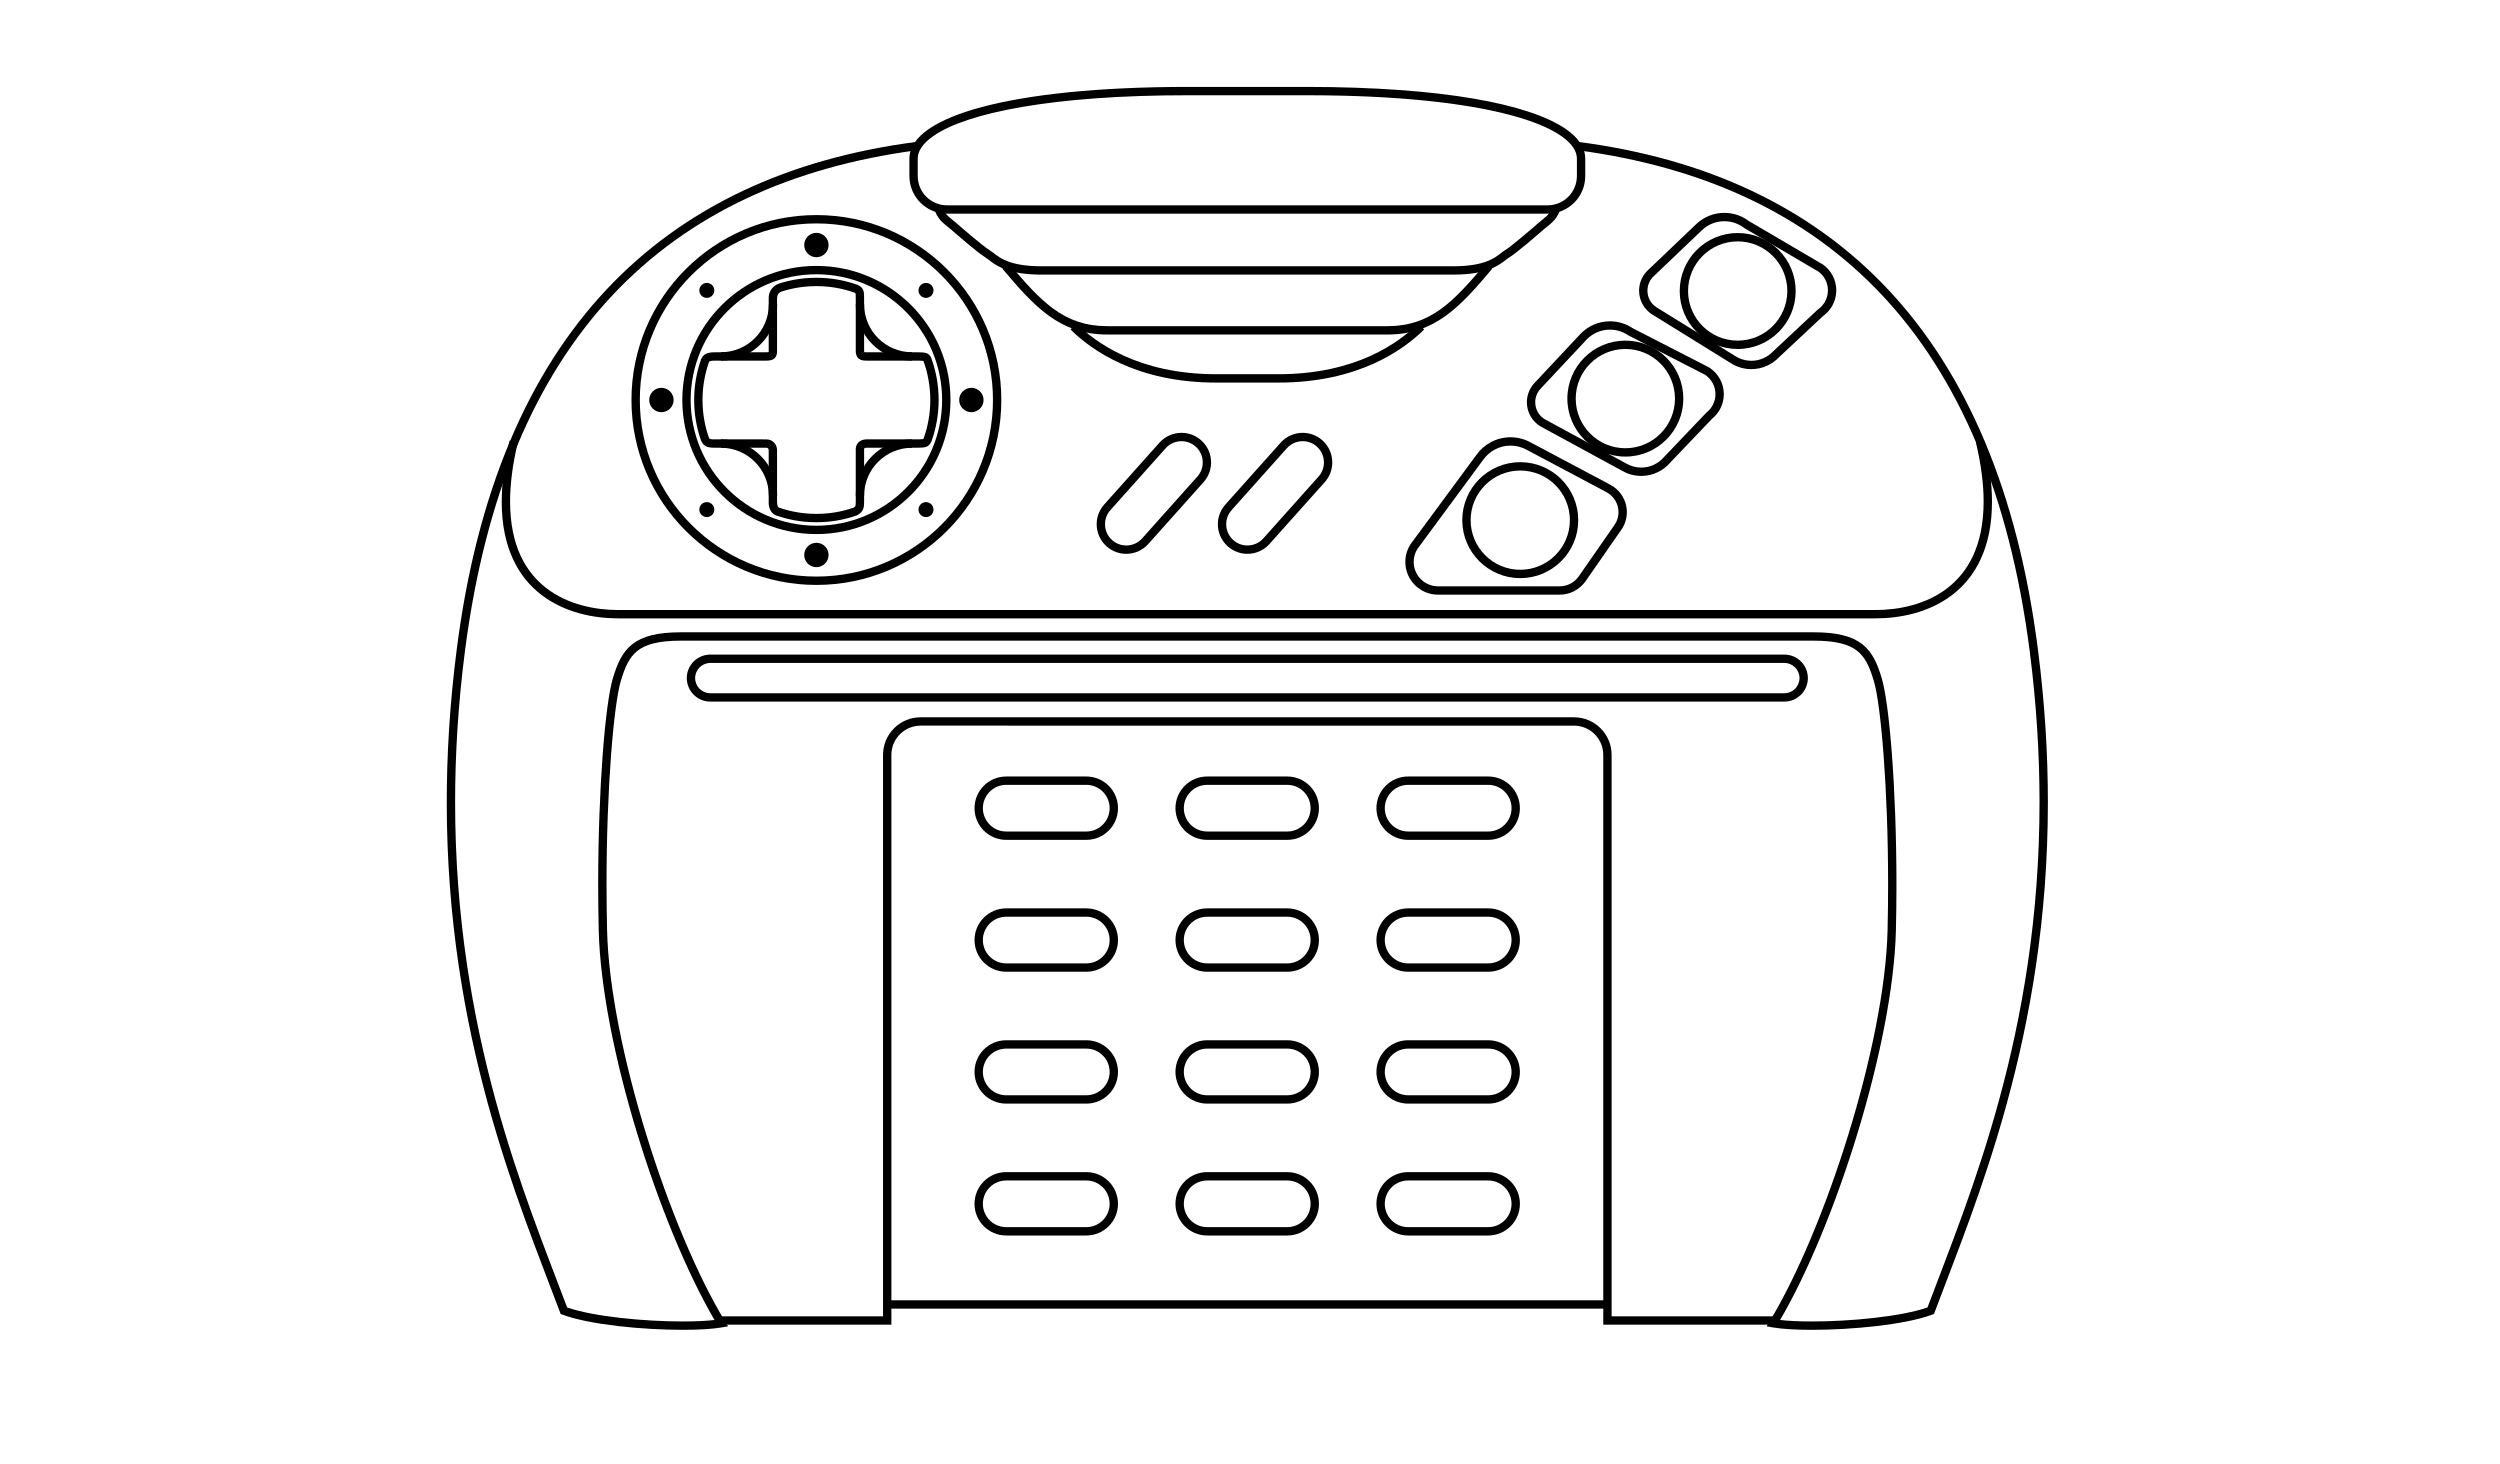 <?xml version="1.0" encoding="utf-8"?>
<!-- Generator: Adobe Illustrator 13.0.0, SVG Export Plug-In . SVG Version: 6.00 Build 14948)  -->
<!DOCTYPE svg>
<svg version="1.2" baseProfile="tiny" id="Layer_3" xmlns:x="http://ns.adobe.com/Extensibility/1.0/" xmlns:i="http://ns.adobe.com/AdobeIllustrator/10.0/" xmlns:graph="http://ns.adobe.com/Graphs/1.0/"
	 xmlns="http://www.w3.org/2000/svg" xmlns:xlink="http://www.w3.org/1999/xlink" xmlns:a="http://ns.adobe.com/AdobeSVGViewerExtensions/3.0/"
	 x="0px" y="0px" width="598.191px" height="350.257px" viewBox="0 0 598.191 350.257" xml:space="preserve">
<path fill="#000000" d="M424.144,317.612l-1.441-0.251l0.758-1.251c13.222-21.773,27.552-66.131,28.189-93.506l0,0
	c0.088-3.7,0.128-7.365,0.128-10.954l0,0c0.013-23.146-1.756-43.25-3.42-48.734l0,0c-0.987-3.296-2.014-5.638-3.955-7.171l0,0
	c-1.938-1.54-5.016-2.451-10.42-2.449l0,0H162.928c-5.404-0.002-8.484,0.909-10.419,2.449l0,0c-1.942,1.533-2.968,3.875-3.955,7.171
	l0,0c-1.666,5.486-3.436,25.592-3.423,48.734l0,0c0,3.587,0.04,7.251,0.13,10.954l0,0c0.638,27.375,14.968,71.732,28.19,93.506l0,0
	l0.759,1.251l-1.445,0.251c-2.293,0.397-5.602,0.585-9.414,0.585l0,0c-9.54-0.009-22.083-1.172-28.77-3.632l0,0l-0.429-0.159
	l-0.158-0.428c-9.944-26.517-27.1-66.108-27.096-121.998l0,0c0-11.465,0.722-23.616,2.373-36.48l0,0
	c9.629-75.631,49.143-113.55,109.86-121.529l0,0l0.263,1.981c-59.949,8.02-98.435,44.767-108.139,119.802l0,0
	c-1.641,12.78-2.356,24.843-2.356,36.226l0,0c0.004,55.184,16.81,94.281,26.805,120.862l0,0c6.306,2.2,18.513,3.366,27.647,3.355
	l0,0c2.958,0.002,5.607-0.119,7.619-0.35l0,0c-13.216-22.615-27.022-65.771-27.708-93.196l0,0c-0.09-3.721-0.13-7.4-0.132-11.002
	l0,0c0.013-23.313,1.708-43.25,3.507-49.309l0,0c1.014-3.37,2.154-6.196,4.628-8.165l0,0c2.482-1.958,6.069-2.882,11.663-2.882l0,0
	h271.055c5.594,0,9.183,0.924,11.661,2.882l0,0c2.476,1.969,3.616,4.794,4.63,8.165l0,0c1.795,6.057,3.492,25.993,3.505,49.309l0,0
	c-0.002,3.604-0.042,7.283-0.131,11.002l0,0c-0.683,27.425-14.491,70.581-27.707,93.196l0,0c2.01,0.23,4.661,0.352,7.619,0.35l0,0
	c9.132,0.011,21.34-1.155,27.647-3.355l0,0c9.993-26.583,26.801-65.679,26.805-120.862l0,0c-0.002-11.381-0.717-23.445-2.355-36.226
	l0,0c-9.705-75.035-48.19-111.783-108.14-119.802l0,0h0.002l0.261-1.981C438.497,41.95,478.011,79.869,487.64,155.5l0,0
	c1.651,12.866,2.371,25.015,2.371,36.48l0,0c0.004,55.888-17.151,95.479-27.094,121.998l0,0l-0.162,0.43l-0.427,0.157
	c-6.688,2.46-19.23,3.623-28.769,3.634l0,0C429.745,318.197,426.437,318.009,424.144,317.612L424.144,317.612z"/>
<path fill="#000000" d="M226.596,51.129c-4.97-0.002-9-4.029-9-9.001l0,0v-4.167c0.004-2.669,1.702-5.061,4.619-7.075l0,0
	c2.935-2.03,7.187-3.797,12.767-5.288l0,0c11.156-2.971,27.637-4.801,49.278-4.804l0,0h28.388
	c32.481,0.027,53.269,4.063,62.045,10.091l0,0c2.917,2.014,4.615,4.405,4.621,7.075l0,0v4.167c-0.002,4.972-4.029,8.999-9.001,9.001
	l0,0v-1v-1c3.867-0.006,6.994-3.135,7-7l0,0v-4.167c0.006-1.748-1.11-3.585-3.76-5.431l0,0c-2.632-1.829-6.703-3.552-12.144-4.999
	l0,0c-10.885-2.904-27.236-4.739-48.762-4.737l0,0h-28.388c-32.269-0.027-52.98,4.188-60.906,9.736l0,0
	c-2.649,1.846-3.764,3.683-3.76,5.431l0,0v4.167c0.008,3.865,3.135,6.994,7,7l0,0h143.718v1v1H226.596L226.596,51.129z"/>
<path fill="#000000" d="M347.731,65.711h-98.553c-4.73,0.002-7.707-0.77-9.727-1.719l0,0c-2.004-0.942-3.076-2.068-3.703-2.423l0,0
	c-1.865-1.132-6.858-5.497-8.229-6.688l0,0c-1.189-1.062-2.892-1.971-3.778-4.317l0,0l1.874-0.703
	c0.616,1.651,1.745,2.242,3.221,3.514l0,0c1.297,1.143,6.47,5.611,7.941,6.478l0,0c1.037,0.645,1.801,1.521,3.524,2.328l0,0
	c1.709,0.801,4.356,1.529,8.876,1.531l0,0h98.553c4.521-0.002,7.17-0.73,8.877-1.531l0,0c1.726-0.807,2.487-1.683,3.526-2.328l0,0
	c1.469-0.865,6.642-5.335,7.938-6.478l0,0c1.477-1.272,2.605-1.863,3.222-3.514l0,0h0.002l1.871,0.701
	c-0.884,2.348-2.587,3.257-3.777,4.319l0,0c-1.371,1.19-6.364,5.555-8.228,6.688l0,0c-0.628,0.355-1.7,1.481-3.704,2.423l0,0
	c-2.019,0.949-4.989,1.72-9.708,1.719l0,0C347.745,65.711,347.738,65.711,347.731,65.711L347.731,65.711z"/>
<path fill="#000000" d="M331.981,80.044H264.93c-11.387,0.01-17.476-6.718-25.099-15.772l0,0l1.528-1.29
	c7.712,9.116,13.124,15.052,23.571,15.062l0,0h67.052c10.447-0.01,15.857-5.946,23.569-15.062l0,0l0.002,0.002l1.527,1.288
	c-7.617,9.047-13.701,15.772-25.072,15.772l0,0C332,80.044,331.99,80.044,331.981,80.044L331.981,80.044z"/>
<path fill="#000000" d="M256.146,78.84l1.401-1.426c4.628,4.533,14.829,12.121,33.465,12.131l0,0l14.887-0.002
	c18.636-0.008,28.837-7.596,33.466-12.129l0,0h0.002l1.4,1.426c-4.872,4.802-15.67,12.713-34.868,12.703l0,0l-14.887,0.002
	C271.814,91.554,261.016,83.642,256.146,78.84L256.146,78.84z"/>
<path fill="#000000" d="M147.928,147.962c-5.875-0.004-12.802-1.37-18.338-5.589l0,0c-5.545-4.215-9.554-11.331-9.538-22.335l0,0
	c0-4.264,0.59-9.118,1.905-14.642l0,0l1.945,0.464c-1.286,5.398-1.851,10.099-1.851,14.178l0,0
	c0.017,10.54,3.72,16.885,8.752,20.745l0,0c5.039,3.856,11.55,5.182,17.125,5.18l0,0H448.76c5.574,0.002,12.084-1.323,17.124-5.18
	l0,0c5.03-3.86,8.733-10.208,8.75-20.745l0,0c0-4.079-0.564-8.78-1.848-14.178l0,0h0.002l1.945-0.464
	c1.311,5.524,1.9,10.378,1.902,14.642l0,0c0.017,11.004-3.992,18.12-9.537,22.335l0,0c-5.539,4.22-12.466,5.585-18.339,5.589l0,0
	H147.928L147.928,147.962z"/>
<path fill="#000000" d="M384.623,316.96h-1.001V180.629c-0.007-3.867-3.136-6.994-7-7.002l0,0H220.288
	c-3.865,0.008-6.991,3.135-7,7.002l0,0v136.333h-1c-13.694-0.002-39.653-0.002-39.692-0.002l0,0v-1.999c0.039,0,24.777,0,38.693,0
	l0,0V180.629c0-4.972,4.028-9.001,8.999-9.001l0,0h156.334c4.971,0,8.999,4.028,9.001,9.001l0,0v134.332c15.938,0,38.639,0,38.639,0
	l0,0v2.001C424.262,316.96,400.596,316.96,384.623,316.96L384.623,316.96z M172.596,316.96v0.002V316.96L172.596,316.96z"/>
<polygon fill="#000000" points="212.263,313.127 212.263,311.128 384.263,311.128 384.263,313.127 212.263,313.127 "/>
<g>
	<path fill="#000000" d="M240.763,200.961v-0.999v-1.002h19.167c3.083-0.004,5.576-2.499,5.583-5.582l0,0
		c-0.006-3.084-2.5-5.579-5.583-5.583l0,0h-19.167c-3.085,0.004-5.579,2.499-5.584,5.583l0,0c0.006,3.083,2.501,5.578,5.584,5.582
		l0,0v1.002V200.961c-4.19,0-7.583-3.397-7.585-7.583l0,0c0.002-4.188,3.396-7.583,7.585-7.583l0,0h19.167
		c4.188,0,7.581,3.395,7.583,7.583l0,0c-0.002,4.186-3.395,7.583-7.583,7.583l0,0H240.763L240.763,200.961z"/>
	<path fill="#000000" d="M288.845,200.961v-0.999v-1.002l19.167,0.002c3.083-0.006,5.578-2.501,5.582-5.584l0,0
		c-0.004-3.084-2.499-5.579-5.582-5.583l0,0h-19.167c-3.083,0.004-5.579,2.499-5.583,5.583l0,0c0.004,3.083,2.5,5.578,5.583,5.582
		l0,0v1.002V200.961c-4.188,0-7.583-3.397-7.583-7.583l0,0c0-4.188,3.395-7.583,7.583-7.583l0,0h19.167
		c4.188,0,7.583,3.395,7.583,7.583l0,0c0,4.186-3.395,7.583-7.583,7.583l0,0H288.845L288.845,200.961z"/>
	<path fill="#000000" d="M336.927,200.962v-1.001v-1.001l19.168,0.002c3.083-0.006,5.578-2.5,5.584-5.584l0,0
		c-0.006-3.085-2.499-5.579-5.584-5.584l0,0h-19.168c-3.081,0.005-5.576,2.499-5.582,5.584l0,0c0.006,3.084,2.501,5.578,5.582,5.582
		l0,0v1.001V200.962c-4.188-0.002-7.582-3.396-7.582-7.584l0,0c0-4.189,3.395-7.583,7.582-7.585l0,0l19.168,0.002
		c4.189,0,7.583,3.394,7.583,7.583l0,0c0,4.188-3.394,7.582-7.583,7.584l0,0H336.927L336.927,200.962z"/>
</g>
<g>
	<path fill="#000000" d="M240.762,232.518v-1.002v-0.999h19.168c3.083-0.005,5.577-2.501,5.582-5.584l0,0
		c-0.004-3.084-2.499-5.577-5.582-5.583l0,0h-19.168c-3.083,0.006-5.577,2.499-5.583,5.583l0,0c0.006,3.083,2.5,5.579,5.583,5.584
		l0,0v0.999V232.518c-4.188-0.002-7.583-3.396-7.583-7.585l0,0c0-4.188,3.395-7.583,7.583-7.583l0,0h19.168
		c4.188,0,7.582,3.396,7.583,7.583l0,0c-0.002,4.188-3.395,7.583-7.583,7.585l0,0H240.762L240.762,232.518z"/>
	<path fill="#000000" d="M288.844,232.518v-1.002v-0.999h19.167c3.083-0.005,5.577-2.501,5.582-5.584l0,0
		c-0.005-3.084-2.499-5.577-5.582-5.583l0,0h-19.167c-3.083,0.006-5.577,2.499-5.583,5.583l0,0c0.006,3.083,2.5,5.579,5.583,5.584
		l0,0v0.999V232.518c-4.188-0.002-7.581-3.396-7.583-7.585l0,0c0.002-4.188,3.395-7.583,7.583-7.583l0,0h19.167
		c4.188,0,7.584,3.396,7.584,7.583l0,0c0,4.188-3.396,7.583-7.584,7.585l0,0H288.844L288.844,232.518z"/>
	<path fill="#000000" d="M336.927,232.517v-0.999v-1.001h19.168c3.083-0.006,5.578-2.501,5.584-5.584l0,0
		c-0.006-3.083-2.499-5.577-5.584-5.582l0,0h-19.168c-3.081,0.005-5.576,2.499-5.582,5.582l0,0c0.006,3.083,2.501,5.578,5.582,5.584
		l0,0v1.001V232.517c-4.188,0-7.582-3.396-7.582-7.584l0,0c0-4.188,3.395-7.583,7.582-7.583l0,0h19.168
		c4.189,0,7.583,3.396,7.583,7.583l0,0c0,4.188-3.394,7.584-7.583,7.584l0,0H336.927L336.927,232.517z"/>
</g>
<g>
	<path fill="#000000" d="M240.762,264.073v-1.001v-1h19.167c3.084-0.006,5.578-2.5,5.584-5.584l0,0
		c-0.006-3.084-2.5-5.577-5.584-5.582l0,0h-19.167c-3.084,0.005-5.578,2.498-5.583,5.582l0,0c0.006,3.084,2.5,5.578,5.583,5.584l0,0
		v1V264.073c-4.189-0.002-7.583-3.397-7.583-7.585l0,0c0-4.188,3.394-7.583,7.583-7.583l0,0h19.167c4.189,0,7.583,3.396,7.583,7.583
		l0,0c0,4.188-3.394,7.583-7.583,7.585l0,0H240.762L240.762,264.073z"/>
	<path fill="#000000" d="M288.846,264.073v-1.001v-1h19.166c3.082-0.006,5.578-2.5,5.582-5.584l0,0
		c-0.004-3.084-2.498-5.577-5.582-5.582l0,0h-19.166c-3.084,0.005-5.578,2.498-5.583,5.582l0,0c0.006,3.084,2.5,5.578,5.583,5.584
		l0,0v1V264.073c-4.189-0.002-7.583-3.397-7.585-7.585l0,0c0.002-4.188,3.396-7.583,7.585-7.583l0,0h19.166
		c4.188,0,7.583,3.396,7.583,7.583l0,0c0,4.188-3.394,7.583-7.583,7.585l0,0H288.846L288.846,264.073z"/>
	<path fill="#000000" d="M336.927,264.073v-1.001v-1h19.169c3.082-0.006,5.577-2.5,5.582-5.584l0,0
		c-0.005-3.084-2.498-5.577-5.582-5.582l0,0h-19.169c-3.082,0.005-5.577,2.498-5.581,5.582l0,0c0.004,3.084,2.499,5.578,5.581,5.584
		l0,0v1V264.073c-4.188-0.002-7.581-3.397-7.583-7.585l0,0c0.002-4.188,3.396-7.583,7.583-7.583l0,0h19.169
		c4.188,0,7.583,3.396,7.583,7.583l0,0c0,4.188-3.394,7.583-7.583,7.585l0,0H336.927L336.927,264.073z"/>
</g>
<g>
	<path fill="#000000" d="M240.762,295.628v-1.001v-1.001h19.167c3.083-0.005,5.578-2.499,5.583-5.582l0,0
		c-0.004-3.084-2.499-5.578-5.583-5.583l0,0h-19.167c-3.083,0.005-5.578,2.499-5.584,5.583l0,0c0.006,3.083,2.501,5.577,5.584,5.582
		l0,0v1.001V295.628c-4.188-0.002-7.583-3.397-7.584-7.584l0,0c0.002-4.189,3.396-7.583,7.584-7.585l0,0h19.167
		c4.189,0.002,7.583,3.396,7.583,7.585l0,0c0,4.187-3.394,7.582-7.583,7.584l0,0H240.762L240.762,295.628z"/>
	<path fill="#000000" d="M288.846,295.628v-1.001v-1.001l19.166,0.002c3.083-0.007,5.578-2.501,5.582-5.584l0,0
		c-0.004-3.084-2.499-5.578-5.582-5.583l0,0h-19.166c-3.083,0.005-5.578,2.499-5.584,5.583l0,0c0.006,3.083,2.501,5.577,5.584,5.582
		l0,0v1.001V295.628c-4.189-0.002-7.583-3.397-7.585-7.584l0,0c0.002-4.189,3.396-7.583,7.585-7.585l0,0l19.166,0.002
		c4.188,0,7.583,3.394,7.583,7.583l0,0c0,4.187-3.395,7.582-7.583,7.584l0,0H288.846L288.846,295.628z"/>
	<path fill="#000000" d="M336.927,295.628v-1.001v-1.001l19.168,0.002c3.083-0.007,5.578-2.501,5.583-5.584l0,0
		c-0.005-3.084-2.5-5.578-5.583-5.583l0,0h-19.168c-3.081,0.005-5.576,2.499-5.583,5.583l0,0c0.007,3.083,2.502,5.577,5.583,5.582
		l0,0v1.001V295.628c-4.187-0.002-7.581-3.397-7.583-7.584l0,0c0.002-4.189,3.396-7.583,7.583-7.585l0,0l19.168,0.002
		c4.189,0,7.583,3.394,7.585,7.583l0,0c-0.002,4.187-3.396,7.582-7.585,7.584l0,0H336.927L336.927,295.628z"/>
</g>
<path fill="#000000" d="M264.768,130.721c-1.564-1.396-2.365-3.341-2.363-5.284l0,0c-0.002-1.678,0.595-3.372,1.801-4.719l0,0
	l13.216-14.789c1.396-1.563,3.341-2.364,5.283-2.364l0,0c1.676,0,3.368,0.596,4.717,1.801l0,0c1.565,1.398,2.366,3.343,2.364,5.285
	l0,0c0,1.678-0.596,3.368-1.801,4.717l0,0l-13.214,14.789l-0.745-0.665l0.745,0.667c-1.398,1.563-3.343,2.361-5.286,2.361l0,0
	C267.808,132.521,266.115,131.926,264.768,130.721L264.768,130.721z M278.913,107.262l-13.216,14.791
	c-0.869,0.972-1.292,2.175-1.292,3.384l0,0c0,1.4,0.571,2.785,1.696,3.792l0,0c0.971,0.867,2.177,1.29,3.384,1.292l0,0
	c1.4-0.002,2.786-0.571,3.794-1.695l0,0l-0.001-0.001l13.216-14.789c0.867-0.973,1.292-2.177,1.292-3.384l0,0
	c-0.002-1.402-0.571-2.786-1.696-3.792l0,0c-0.973-0.871-2.177-1.292-3.384-1.294l0,0
	C281.305,105.568,279.918,106.137,278.913,107.262L278.913,107.262z"/>
<path fill="#000000" d="M298.485,132.52c-1.678,0.002-3.37-0.596-4.717-1.799l0,0c-1.564-1.397-2.366-3.343-2.364-5.286l0,0
	c-0.002-1.675,0.596-3.369,1.801-4.717l0,0l13.215-14.788c1.397-1.564,3.341-2.366,5.284-2.366l0,0c1.675,0,3.364,0.596,4.717,1.803
	l0,0c1.563,1.397,2.365,3.341,2.363,5.284l0,0c0,1.678-0.596,3.368-1.801,4.717l0,0l-13.214,14.79
	c-1.397,1.562-3.337,2.361-5.278,2.361l0,0C298.49,132.52,298.488,132.52,298.485,132.52L298.485,132.52z M307.913,107.262
	l-13.215,14.79c-0.87,0.973-1.292,2.176-1.294,3.383l0,0c0.002,1.401,0.573,2.786,1.698,3.794l0,0
	c0.971,0.868,2.174,1.292,3.384,1.292l0,0c1.401-0.002,2.786-0.571,3.794-1.696l0,0l13.213-14.788
	c0.867-0.975,1.292-2.178,1.294-3.386l0,0c-0.002-1.401-0.57-2.786-1.695-3.792l0,0c-0.976-0.87-2.179-1.292-3.386-1.294l0,0
	C310.304,105.568,308.919,106.137,307.913,107.262L307.913,107.262z"/>
<path fill="#000000" d="M151.094,95.711c0.002-24.439,19.813-44.25,44.251-44.25l0,0c24.439,0,44.25,19.811,44.25,44.25l0,0
	c0,24.438-19.811,44.25-44.25,44.251l0,0C170.907,139.96,151.097,120.149,151.094,95.711L151.094,95.711z M165.47,65.835
	c-7.647,7.649-12.374,18.206-12.374,29.875l0,0c0,11.67,4.727,22.226,12.374,29.875l0,0c7.649,7.647,18.206,12.374,29.875,12.374
	l0,0c11.67,0,22.226-4.727,29.875-12.374l0,0c7.647-7.649,12.374-18.206,12.374-29.875l0,0c0-11.67-4.727-22.226-12.374-29.875l0,0
	c-7.649-7.647-18.206-12.374-29.875-12.374l0,0C183.676,53.461,173.12,58.188,165.47,65.835L165.47,65.835z"/>
<path fill="#000000" d="M163.262,95.711c0-17.719,14.365-32.081,32.083-32.083l0,0c17.719,0.002,32.083,14.365,32.083,32.083l0,0
	c0,17.721-14.365,32.083-32.083,32.083l0,0C177.627,127.794,163.262,113.432,163.262,95.711L163.262,95.711z M165.261,95.711
	c0.03,16.615,13.469,30.054,30.084,30.084l0,0c16.615-0.031,30.054-13.469,30.083-30.084l0,0
	c-0.028-16.615-13.467-30.054-30.083-30.083l0,0C178.73,65.657,165.292,79.096,165.261,95.711L165.261,95.711z"/>
<path fill="#000000" d="M344.095,142.295v-0.002v-0.998v-1.002h29.083c1.879,0,3.536-0.923,4.544-2.336l0,0l8.411-12.101
	c0.709-0.918,1.129-2.062,1.129-3.311l0,0c0-2.128-1.225-3.966-3.034-4.868l0,0l-18.97-10.076c-1.14-0.622-2.44-0.975-3.829-0.975
	l0,0c-2.717,0-5.11,1.351-6.574,3.44l0,0l-15.238,20.657c-0.847,1.015-1.354,2.312-1.354,3.737l0,0
	c0.004,3.222,2.61,5.828,5.832,5.832l0,0v1.002v0.998c-4.325,0-7.833-3.506-7.833-7.832l0,0c0-1.906,0.686-3.665,1.783-4.974l0,0
	l15.185-20.589c1.807-2.58,4.808-4.271,8.199-4.271l0,0c1.729,0,3.365,0.441,4.776,1.212l0,0l18.937,10.06
	c2.44,1.212,4.119,3.735,4.121,6.647l0,0c0,1.704-0.579,3.282-1.519,4.493l0,0l-8.387,12.07c-1.372,1.926-3.633,3.186-6.18,3.186
	l0,0H344.095L344.095,142.295z"/>
<path fill="#000000" d="M349.887,124.46c0-7.663,6.212-13.873,13.876-13.875l0,0c7.661,0.002,13.873,6.212,13.875,13.875l0,0
	c-0.002,7.663-6.214,13.875-13.875,13.877l0,0C356.099,138.335,349.887,132.123,349.887,124.46L349.887,124.46z M351.887,124.46
	c0.013,6.559,5.317,11.864,11.876,11.876l0,0c6.557-0.013,11.862-5.318,11.874-11.876l0,0c-0.012-6.559-5.317-11.861-11.874-11.874
	l0,0C357.204,112.599,351.899,117.901,351.887,124.46L351.887,124.46z"/>
<path fill="#000000" d="M375.031,95.377c0.002-7.664,6.214-13.874,13.877-13.875l0,0c7.661,0.002,13.873,6.212,13.875,13.875l0,0
	c-0.002,7.663-6.214,13.875-13.875,13.875l0,0C381.245,109.252,375.033,103.041,375.031,95.377L375.031,95.377z M377.033,95.377
	c0.011,6.56,5.315,11.864,11.875,11.875l0,0c6.558-0.01,11.862-5.315,11.873-11.875l0,0c-0.011-6.558-5.315-11.862-11.873-11.875
	l0,0C382.349,83.515,377.044,88.819,377.033,95.377L377.033,95.377z"/>
<path fill="#000000" d="M401.913,69.631c0-7.663,6.212-13.875,13.875-13.875l0,0c7.663,0,13.874,6.211,13.876,13.875l0,0
	c-0.002,7.663-6.213,13.875-13.876,13.875l0,0C408.125,83.505,401.913,77.294,401.913,69.631L401.913,69.631z M403.914,69.631
	c0.011,6.558,5.315,11.863,11.874,11.875l0,0c6.558-0.012,11.862-5.317,11.875-11.875l0,0c-0.013-6.558-5.317-11.863-11.875-11.875
	l0,0C409.229,57.768,403.925,63.073,403.914,69.631L403.914,69.631z"/>
<path fill="#000000" d="M388.24,112.704l-19.599-10.65c-1.974-1.176-3.297-3.335-3.297-5.801l0,0c0-1.861,0.756-3.553,1.953-4.75
	l0,0l10.79-11.523c1.777-1.907,4.32-3.102,7.132-3.102l0,0c1.987,0,3.846,0.597,5.388,1.623l0,0l18.311,9.407l-0.457,0.89
	l0.457-0.89l0.046,0.025l0.039,0.025c2.085,1.342,3.467,3.691,3.467,6.357l0,0c0,2.376-1.099,4.501-2.813,5.884l0,0l-9.973,10.45
	c-1.67,1.974-4.175,3.229-6.964,3.229l0,0C391.089,113.877,389.551,113.448,388.24,112.704L388.24,112.704z M379.549,81.345
	l-10.813,11.549c-0.86,0.863-1.39,2.044-1.39,3.359l0,0c-0.003,1.736,0.929,3.251,2.286,4.063l0,0l19.579,10.64
	c1.036,0.588,2.229,0.921,3.51,0.923l0,0c2.183-0.002,4.127-0.979,5.478-2.568l0,0l10.111-10.596l0.052-0.04
	c1.286-1.021,2.107-2.591,2.107-4.36l0,0c0.002-1.945-0.995-3.651-2.507-4.649l0,0l-18.371-9.44l-0.048-0.031
	c-1.236-0.832-2.718-1.315-4.323-1.315l0,0C382.979,78.879,380.97,79.825,379.549,81.345L379.549,81.345z"/>
<path fill="#000000" d="M418.546,88.314c-1.629-0.092-3.141-0.608-4.407-1.424l0,0l-18.966-11.741
	c-1.805-1.217-2.978-3.283-2.978-5.591l0,0c0-0.124,0.002-0.259,0.013-0.385l0,0c0.104-1.859,0.957-3.507,2.219-4.632l0,0
	l11.421-10.898c1.758-1.683,4.142-2.71,6.737-2.71l0,0c0.182,0,0.372,0.004,0.56,0.017l0,0c1.979,0.111,3.794,0.808,5.273,1.914l0,0
	l17.764,10.435l-0.506,0.862l0.506-0.862l0.048,0.027l0.036,0.025c1.895,1.382,3.111,3.622,3.111,6.114l0,0
	c0,0.145-0.002,0.282-0.009,0.431l0,0c-0.135,2.371-1.352,4.434-3.143,5.718l0,0l-10.545,9.866
	c-1.667,1.758-4.029,2.846-6.612,2.846l0,0C418.894,88.327,418.72,88.323,418.546,88.314L418.546,88.314z M407.229,55.088
	l-11.446,10.921c-0.909,0.813-1.503,1.964-1.581,3.3l0,0c-0.004,0.067-0.008,0.15-0.008,0.249l0,0c0,1.62,0.826,3.074,2.063,3.912
	l0,0l18.949,11.729c1.003,0.644,2.175,1.045,3.445,1.116l0,0c0.139,0.009,0.278,0.013,0.416,0.013l0,0
	c2.017,0,3.856-0.847,5.205-2.265l0,0l10.687-10.005l0.059-0.04c1.343-0.949,2.253-2.467,2.351-4.218l0,0
	c0.007-0.121,0.009-0.232,0.009-0.334l0,0c0-1.825-0.885-3.461-2.271-4.48l0,0l-17.783-10.445l-0.049-0.036
	c-1.189-0.901-2.641-1.468-4.253-1.56l0,0c-0.142-0.008-0.286-0.013-0.437-0.013l0,0C410.522,52.932,408.633,53.748,407.229,55.088
	L407.229,55.088z"/>
<path fill="#000000" d="M185.722,123.34l-0.051-0.018l-0.047-0.021c-0.967-0.366-1.788-1.578-1.696-3.257l0,0v-12.323
	c-0.055-0.374-0.11-0.572-0.583-0.595l0,0h-12.333c-0.901-0.008-1.542-0.041-2.18-0.378l0,0c-0.654-0.357-0.95-0.977-1.15-1.514l0,0
	c-1.03-2.987-1.588-6.193-1.585-9.523l0,0c-0.002-3.347,0.562-6.567,1.61-9.597l0,0c0.123-0.323,0.355-0.921,0.964-1.313l0,0
	c0.601-0.38,1.318-0.503,2.341-0.507l0,0h12.302c0.293,0.003,0.491-0.02,0.6-0.04l0,0c0.008-0.083,0.015-0.214,0.014-0.377l0,0
	v-12.5c-0.033-2.47,2.031-3.381,2.345-3.478l0,0l0.045-0.018l0.047-0.017c2.83-0.911,5.85-1.403,8.979-1.403l0,0
	c3.468,0,6.796,0.603,9.883,1.712l0,0l0.059,0.021l0.055,0.029c0.441,0.204,1.001,0.603,1.22,1.232l0,0
	c0.207,0.595,0.192,1.116,0.2,1.922l0,0v12.531c-0.001,0.163,0.012,0.279,0.024,0.349l0,0c0.008,0.001,0.017,0.003,0.027,0.005l0,0
	c0.114,0.021,0.321,0.033,0.595,0.033l0,0h12.271c0.846,0.006,1.391,0.022,1.933,0.19l0,0c0.558,0.143,1.052,0.697,1.2,1.144l0,0
	c1.154,3.145,1.784,6.542,1.784,10.083l0,0c0,3.408-0.584,6.685-1.676,9.776l0,0c-0.171,0.45-0.499,1.067-1.156,1.361l0,0
	c-0.625,0.268-1.202,0.268-2.084,0.278l0,0h-12.302c-0.207-0.004-0.441,0.058-0.513,0.11l0,0c-0.062,0.07-0.078-0.004-0.103,0.296
	l0,0v12.511c-0.006,0.644-0.006,1.208-0.253,1.816l0,0c-0.251,0.617-0.77,1.079-1.369,1.403l0,0l-0.076,0.043l-0.084,0.029
	c-3.018,1.054-6.262,1.625-9.636,1.625l0,0C191.976,124.961,188.735,124.391,185.722,123.34L185.722,123.34z M195.345,122.96
	c3.112,0,6.1-0.52,8.883-1.48l0,0c0.353-0.212,0.39-0.297,0.436-0.394l0,0c0.055-0.11,0.104-0.435,0.098-1.042l0,0v-12.511
	c-0.024-0.856,0.439-1.632,1.02-1.978l0,0c0.572-0.36,1.144-0.423,1.596-0.427l0,0l12.302-0.002
	c0.461,0.002,0.794-0.012,0.999-0.041l0,0c0.159-0.02,0.221-0.041,0.242-0.05l0,0l-0.001,0c0.018-0.019,0.076-0.119,0.13-0.26l0,0
	c1.001-2.834,1.545-5.884,1.545-9.063l0,0c0-3.299-0.585-6.458-1.64-9.337l0,0c-0.142-0.039-0.568-0.086-1.275-0.081l0,0h-12.271
	c-0.627-0.016-1.216,0.01-1.864-0.431l0,0c-0.656-0.496-0.789-1.265-0.782-1.955l0,0V71.377c0.013-0.788-0.042-1.151-0.069-1.22l0,0
	h0c-0.009-0.011-0.071-0.056-0.201-0.125l0,0c-2.859-1.018-5.936-1.571-9.146-1.571l0,0c-2.895,0-5.679,0.449-8.294,1.285l0,0
	c-0.373,0.197-1.091,0.376-1.123,1.631l0,0v12.5c-0.014,0.527,0.024,1.169-0.54,1.794l0,0c-0.604,0.572-1.281,0.609-2.074,0.623l0,0
	h-12.302c-0.852-0.006-1.195,0.137-1.248,0.182l0,0c-0.045,0.035-0.062,0.028-0.18,0.325l0,0c-0.964,2.791-1.489,5.787-1.489,8.911
	l0,0c0,3.107,0.521,6.091,1.465,8.839l0,0c0.178,0.443,0.219,0.435,0.239,0.447l0,0c0.037,0.037,0.404,0.139,1.213,0.129l0,0
	l12.333,0.002c0.787-0.01,1.506,0.331,1.943,0.846l0,0c0.443,0.511,0.638,1.138,0.64,1.747l0,0v12.323
	c0.092,1.378,0.171,1.188,0.528,1.433l0,0C189.243,122.439,192.229,122.96,195.345,122.96L195.345,122.96z"/>
<g>
	<path fill="#000000" d="M204.761,118.598c0.002-7.433,6.027-13.458,13.46-13.458l0,0v1.999c-6.329,0.012-11.447,5.131-11.46,11.459
		l0,0H204.761L204.761,118.598z"/>
	<path fill="#000000" d="M183.969,118.598c-0.01-6.329-5.128-11.447-11.458-11.458l0,0v-2.002
		c7.434,0.002,13.458,6.027,13.458,13.46l0,0H183.969L183.969,118.598z"/>
</g>
<g>
	<path fill="#000000" d="M204.761,72.826h0.002h1.999c0.012,6.329,5.13,11.446,11.46,11.458l0,0v2.001
		C210.788,86.283,204.763,80.26,204.761,72.826L204.761,72.826z"/>
	<path fill="#000000" d="M172.511,84.285c6.329-0.012,11.447-5.13,11.459-11.458l0,0h1.999c0,7.433-6.025,13.458-13.458,13.459l0,0
		V84.285L172.511,84.285z"/>
</g>
<circle fill="#000000" cx="195.346" cy="58.628" r="2.917"/>
<circle fill="#000000" cx="169.124" cy="69.489" r="1.792"/>
<circle fill="#000000" cx="158.262" cy="95.711" r="2.917"/>
<circle fill="#000000" cx="195.345" cy="132.795" r="2.917"/>
<circle fill="#000000" cx="232.429" cy="95.712" r="2.917"/>
<circle fill="#000000" cx="169.124" cy="121.933" r="1.792"/>
<circle fill="#000000" cx="221.567" cy="121.934" r="1.792"/>
<circle fill="#000000" cx="221.568" cy="69.49" r="1.792"/>
<path fill="#000000" d="M169.956,167.878v-1.001v-0.999h257c2.002-0.004,3.621-1.624,3.625-3.625l0,0
	c-0.004-2.003-1.623-3.623-3.625-3.627l0,0h-257c-2.001,0.004-3.623,1.624-3.625,3.627l0,0c0.002,2.001,1.624,3.621,3.625,3.625l0,0
	v0.999V167.878c-3.106-0.002-5.624-2.52-5.624-5.625l0,0c0-3.106,2.518-5.624,5.624-5.626l0,0h257
	c3.106,0.002,5.624,2.52,5.624,5.626l0,0c0,3.105-2.518,5.623-5.624,5.625l0,0H169.956L169.956,167.878z"/>
</svg>
